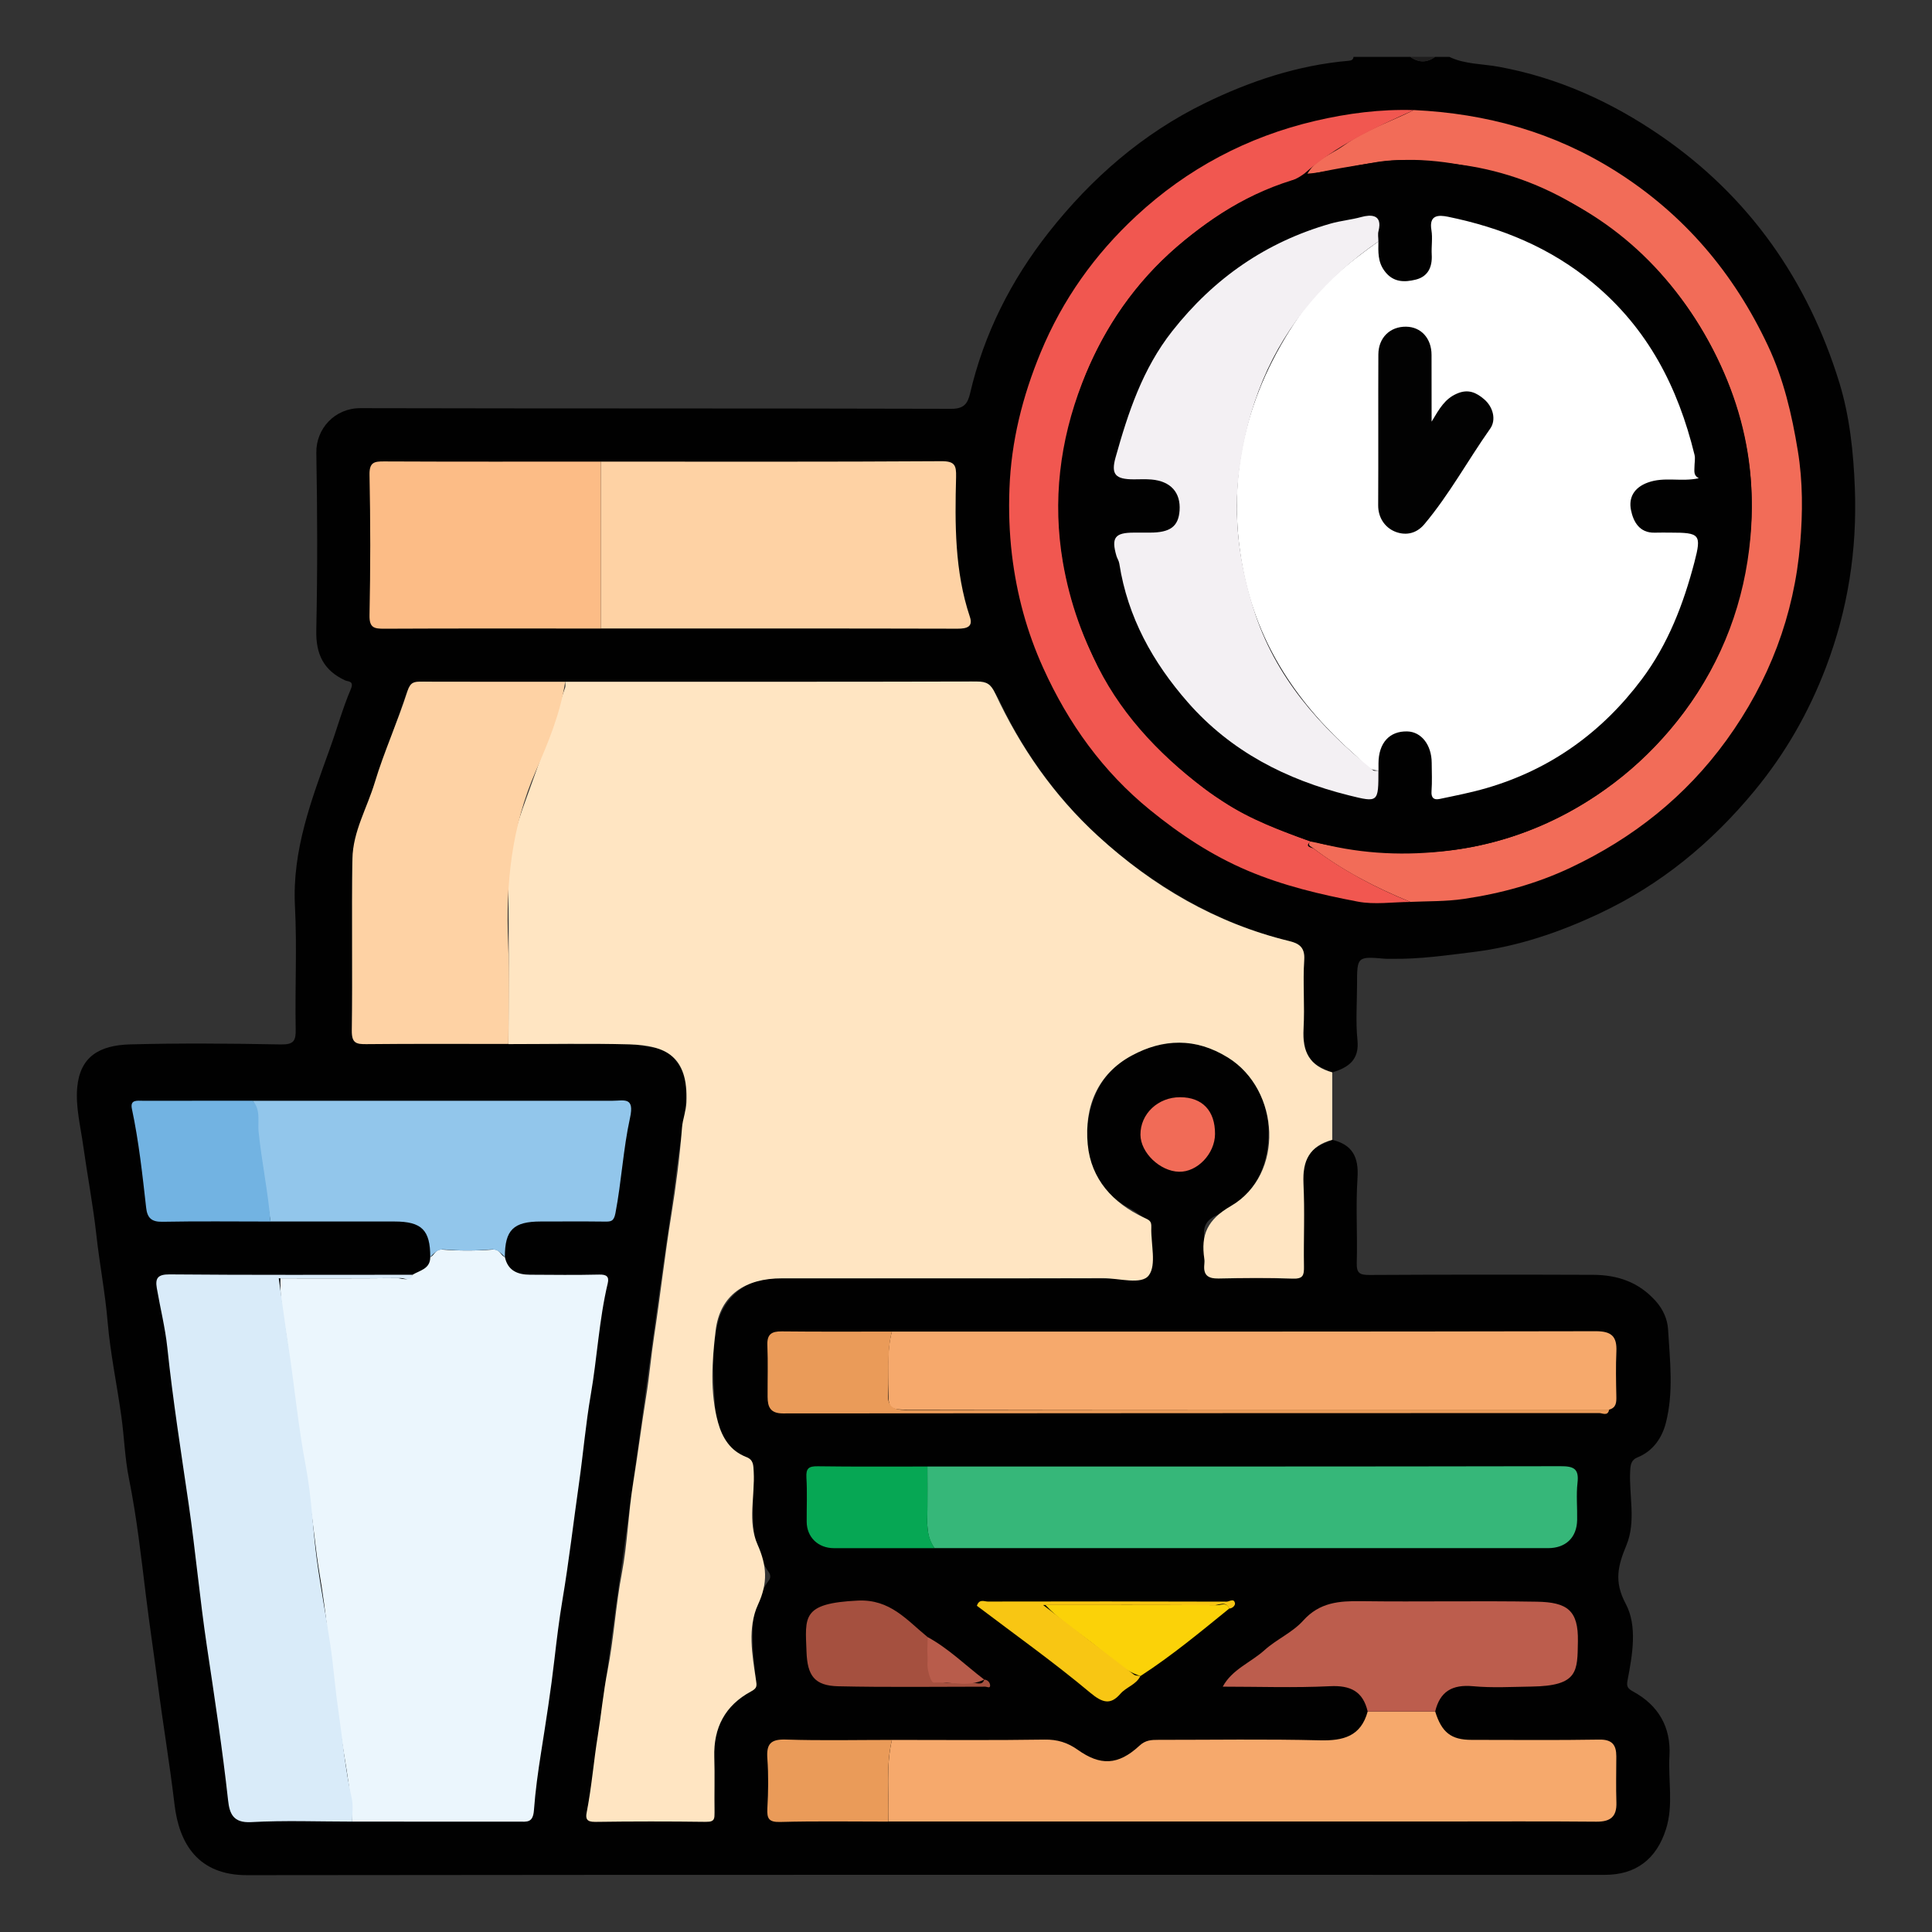 <?xml version="1.0" encoding="utf-8"?>
<!-- Generator: Adobe Illustrator 16.0.0, SVG Export Plug-In . SVG Version: 6.00 Build 0)  -->
<!DOCTYPE svg PUBLIC "-//W3C//DTD SVG 1.1//EN" "http://www.w3.org/Graphics/SVG/1.1/DTD/svg11.dtd">
<svg version="1.1" id="Layer_1" xmlns="http://www.w3.org/2000/svg" xmlns:xlink="http://www.w3.org/1999/xlink" x="0px" y="0px"
	 width="85px" height="85px" viewBox="0 0 85 85" enable-background="new 0 0 85 85" xml:space="preserve">
<rect x="0" y="0" width="85" height="85" fill="#333333" stroke="none"/>
<g>
	<path fill="#010101" d="M58.61,50.148c0.889,0.209,1.174,0.758,1.115,1.666c-0.082,1.244,0.002,2.498-0.033,3.746
		c-0.014,0.457,0.133,0.535,0.555,0.533c3.279-0.018,6.561-0.018,9.84-0.006c1.059,0.004,1.99,0.305,2.744,1.139
		c0.352,0.387,0.531,0.832,0.557,1.26c0.082,1.375,0.252,2.771-0.1,4.127c-0.168,0.645-0.557,1.229-1.244,1.506
		c-0.262,0.105-0.307,0.297-0.322,0.57c-0.061,1.098,0.268,2.236-0.164,3.287c-0.365,0.887-0.566,1.586-0.035,2.58
		c0.523,0.979,0.299,2.234,0.084,3.365c-0.055,0.281,0.004,0.367,0.246,0.5c1.111,0.607,1.668,1.562,1.596,2.834
		c-0.062,1.072,0.184,2.158-0.152,3.219c-0.42,1.328-1.332,2.012-2.689,2.012c-19.912,0-39.824-0.01-59.736,0.014
		c-2.142,0.004-2.989-1.369-3.194-3.111c-0.21-1.775-0.509-3.545-0.737-5.314c-0.166-1.285-0.361-2.572-0.52-3.861
		c-0.211-1.725-0.403-3.453-0.747-5.16c-0.183-0.902-0.208-1.838-0.337-2.754c-0.191-1.377-0.482-2.742-0.6-4.125
		c-0.109-1.299-0.359-2.572-0.5-3.863c-0.145-1.307-0.394-2.602-0.576-3.904c-0.119-0.852-0.34-1.721-0.264-2.561
		c0.123-1.355,0.969-1.861,2.327-1.898c2.211-0.059,4.425-0.039,6.636,0.002c0.572,0.01,0.66-0.164,0.649-0.684
		c-0.035-1.797,0.062-3.596-0.032-5.387c-0.13-2.479,0.732-4.705,1.541-6.959c0.311-0.863,0.555-1.754,0.914-2.596
		c0.162-0.377-0.123-0.332-0.244-0.389c-0.951-0.438-1.295-1.154-1.273-2.203c0.055-2.602,0.049-5.205,0.002-7.809
		c-0.018-1.062,0.811-1.971,1.943-1.967c8.668,0.021,17.334,0.004,26.002,0.029c0.557,0,0.715-0.244,0.816-0.674
		c0.613-2.629,1.805-4.986,3.467-7.096c1.875-2.379,4.131-4.342,6.863-5.676c1.996-0.975,4.1-1.674,6.336-1.867
		c0.121-0.012,0.191-0.049,0.205-0.17c0.832,0,1.666,0,2.498,0c0.365,0.26,0.73,0.26,1.094,0c0.209,0,0.418,0,0.625,0
		c0.689,0.332,1.467,0.301,2.191,0.438c2.613,0.482,4.957,1.553,7.113,3.035c3.895,2.678,6.469,6.367,7.852,10.854
		c0.457,1.488,0.623,3.061,0.684,4.648c0.102,2.729-0.305,5.332-1.271,7.879c-0.756,1.986-1.785,3.787-3.139,5.428
		c-1.893,2.295-4.125,4.135-6.822,5.402c-1.77,0.834-3.598,1.457-5.557,1.699c-1.182,0.146-2.354,0.314-3.543,0.299
		c-0.105-0.002-0.209,0.006-0.312-0.002c-1.258-0.109-1.258-0.109-1.258,1.152c0,0.807-0.064,1.619,0.018,2.418
		c0.092,0.891-0.408,1.213-1.109,1.432c-1.096-0.447-1.25-0.684-1.25-1.889c0-1.016-0.047-2.033,0.018-3.045
		c0.035-0.533-0.207-0.73-0.627-0.834c-2.51-0.615-4.758-1.758-6.826-3.297c-2.588-1.926-4.564-4.35-5.939-7.256
		c-0.307-0.648-0.658-0.889-1.398-0.885C36.653,30.018,30.72,30,24.784,30c-2.053,0-4.105,0.02-6.158-0.014
		c-0.453-0.008-0.615,0.146-0.75,0.541c-0.709,2.062-1.467,4.105-2.146,6.178c-0.156,0.477-0.244,0.943-0.242,1.443
		c0.012,2.285,0.006,4.572,0.006,6.859c0,0.926,0,0.926,0.889,0.926c1.975,0,3.949,0,5.924,0c1.691,0,3.385,0.021,5.074-0.012
		c0.531-0.01,1.027,0.119,1.533,0.197c0.658,0.102,1.23,0.936,1.264,1.695c0.055,1.145-0.244,2.252-0.377,3.377
		c-0.156,1.322-0.359,2.643-0.553,3.963c-0.254,1.756-0.494,3.516-0.736,5.271c-0.176,1.275-0.338,2.557-0.523,3.83
		c-0.252,1.732-0.465,3.471-0.721,5.201c-0.244,1.656-0.447,3.318-0.682,4.977c-0.24,1.705-0.422,3.422-0.73,5.117
		c-0.086,0.469,0.006,0.607,0.475,0.602c1.51-0.018,3.02-0.02,4.529,0.004c0.432,0.006,0.6-0.107,0.58-0.564
		c-0.035-0.779,0.002-1.562-0.014-2.342c-0.023-1.219,0.463-2.15,1.514-2.775c0.207-0.123,0.35-0.209,0.318-0.527
		c-0.141-1.514-0.438-3.061,0.576-4.426c0.088-0.121,0.061-0.254-0.018-0.363c-0.875-1.252-0.67-2.684-0.662-4.074
		c0.004-0.498-0.051-0.844-0.582-1.117c-0.682-0.35-1.057-1.088-1.096-1.803c-0.074-1.312-0.207-2.646,0.102-3.955
		c0.273-1.156,1.299-1.963,2.48-1.963c5.258-0.002,10.516-0.012,15.771,0.014c0.631,0.004,0.928-0.137,0.816-0.803
		c-0.025-0.152-0.023-0.314,0-0.469c0.121-0.834-0.105-1.377-0.939-1.82c-1.441-0.768-2.039-2.145-1.848-3.732
		c0.209-1.746,1.217-2.977,2.953-3.414c2.809-0.709,4.98,1.402,5,3.734c0.014,1.754-0.736,2.975-2.289,3.711
		c-0.416,0.197-0.586,0.451-0.545,0.906c0.035,0.412,0.021,0.832,0.004,1.248c-0.021,0.479,0.199,0.639,0.66,0.631
		c1.064-0.02,2.135-0.021,3.199,0.002c0.406,0.008,0.535-0.121,0.527-0.535c-0.027-1.223-0.01-2.445-0.01-3.67
		C57.36,50.826,57.519,50.588,58.61,50.148z"/>
	<path fill="#1E1D1D" d="M63.142,2.5c-0.363,0.266-0.729,0.266-1.094,0C62.413,2.5,62.776,2.5,63.142,2.5z"/>
	<path fill="#FFE5C2" d="M24.866,29.994c6.039,0,12.076,0.006,18.113-0.01c0.436-0.002,0.615,0.117,0.807,0.523
		c1.104,2.371,2.58,4.498,4.514,6.268c2.424,2.217,5.189,3.842,8.41,4.625c0.42,0.102,0.707,0.258,0.67,0.822
		c-0.066,1.012,0.031,2.031-0.031,3.043c-0.064,0.998,0.275,1.648,1.264,1.914c0,0.988,0,1.979,0,2.969
		c-0.988,0.266-1.318,0.916-1.268,1.914c0.066,1.219,0.004,2.445,0.023,3.668c0.008,0.375-0.039,0.541-0.486,0.523
		c-1.092-0.041-2.186-0.029-3.277-0.006c-0.473,0.01-0.672-0.158-0.617-0.625c0.008-0.078,0.012-0.158-0.002-0.234
		c-0.162-1.053,0.129-1.727,1.164-2.326c2.385-1.383,2.164-5.115-0.121-6.531c-1.445-0.895-2.855-0.834-4.23-0.094
		c-1.514,0.814-2.102,2.266-1.943,3.918c0.146,1.523,1.107,2.576,2.467,3.211c0.262,0.121,0.34,0.162,0.33,0.432
		c-0.027,0.725,0.24,1.646-0.111,2.113c-0.32,0.43-1.307,0.123-1.998,0.123c-4.711,0.012-9.422,0.006-14.131,0.006
		c-1.621,0-2.74,0.73-2.928,2.299c-0.16,1.326-0.258,2.723,0.109,4.053c0.18,0.648,0.535,1.246,1.232,1.508
		c0.326,0.121,0.318,0.354,0.334,0.646c0.059,1.072-0.279,2.195,0.168,3.205c0.41,0.924,0.467,1.682,0.021,2.646
		c-0.469,1.018-0.258,2.199-0.09,3.309c0.039,0.256,0.064,0.361-0.209,0.506c-1.148,0.611-1.666,1.598-1.625,2.9
		c0.025,0.805,0,1.611,0.01,2.42c0.002,0.254,0.02,0.426-0.348,0.42c-1.639-0.021-3.279-0.021-4.918,0.002
		c-0.346,0.004-0.414-0.135-0.359-0.402c0.221-1.125,0.309-2.271,0.492-3.396c0.154-0.951,0.242-1.914,0.43-2.863
		c0.277-1.414,0.354-2.857,0.627-4.277c0.248-1.297,0.281-2.635,0.494-3.941c0.205-1.271,0.367-2.549,0.572-3.82
		c0.145-0.879,0.217-1.783,0.354-2.672c0.271-1.768,0.467-3.545,0.754-5.312c0.205-1.273,0.373-2.57,0.473-3.863
		c0.031-0.381,0.18-0.721,0.195-1.105c0.084-2.045-0.914-2.51-2.52-2.555c-1.77-0.049-3.539-0.012-5.309-0.012
		c0-2.359,0.031-4.721-0.012-7.08c-0.025-1.297,0.34-2.482,0.773-3.672c0.602-1.643,1.168-3.297,1.736-4.951
		C24.89,30.158,24.866,30.072,24.866,29.994z"/>
	<path fill="#EBF6FD" d="M22.212,55.303c0.129,0.6,0.559,0.777,1.105,0.779c1.014,0.006,2.027,0.018,3.043-0.006
		c0.309-0.008,0.451,0.078,0.379,0.381c-0.385,1.617-0.465,3.283-0.75,4.92c-0.219,1.27-0.33,2.574-0.512,3.857
		c-0.246,1.719-0.443,3.445-0.732,5.16c-0.143,0.854-0.25,1.725-0.35,2.592c-0.158,1.383-0.375,2.754-0.592,4.129
		c-0.131,0.832-0.25,1.678-0.311,2.518c-0.041,0.578-0.307,0.512-0.666,0.512c-2.445-0.004-4.889-0.002-7.334-0.002
		c-0.051-1.502-0.387-2.965-0.582-4.447c-0.168-1.289-0.361-2.576-0.498-3.867c-0.092-0.889-0.215-1.777-0.363-2.652
		c-0.174-1.021-0.244-2.055-0.422-3.076c-0.229-1.338-0.389-2.688-0.594-4.029c-0.129-0.848-0.246-1.705-0.336-2.561
		c-0.115-1.078-0.394-2.139-0.361-3.27c1.705,0,3.412,0.008,5.121-0.01c0.227-0.002,0.521,0.178,0.691-0.146
		c0.322-0.195,0.785-0.256,0.781-0.781c0.193-0.066,0.203-0.354,0.523-0.328c0.74,0.055,1.49,0.055,2.232,0
		C22.007,54.949,22.017,55.234,22.212,55.303z"/>
	<path fill="#D9EBF9" d="M18.149,56.084c-0.086,0.332-0.35,0.146-0.516,0.146c-1.791,0.016-3.582,0.01-5.369,0.01
		c0.141,1.002,0.27,1.979,0.419,2.953c0.272,1.766,0.433,3.547,0.769,5.307c0.258,1.35,0.303,2.734,0.486,4.1
		c0.172,1.273,0.416,2.541,0.602,3.814c0.133,0.914,0.201,1.838,0.334,2.752c0.191,1.324,0.312,2.658,0.604,3.969
		c0.068,0.322,0.014,0.672,0.018,1.008c-1.484,0-2.969-0.059-4.447,0.023c-0.79,0.043-0.95-0.375-1.014-0.955
		c-0.25-2.275-0.598-4.539-0.936-6.803C8.79,70.336,8.603,68.246,8.3,66.172c-0.334-2.291-0.695-4.574-0.938-6.879
		c-0.094-0.881-0.312-1.746-0.463-2.621c-0.074-0.434,0.039-0.607,0.559-0.604C11.021,56.1,14.585,56.084,18.149,56.084z"/>
	<path fill="#F26C58" d="M62.204,4.842c3.191,0.152,6.16,0.969,8.896,2.697c3.008,1.904,5.186,4.488,6.682,7.67
		c0.688,1.461,1.053,3.021,1.314,4.621c0.225,1.363,0.217,2.732,0.105,4.074c-0.264,3.17-1.367,6.07-3.242,8.658
		c-1.795,2.479-4.117,4.318-6.873,5.617c-1.484,0.699-3.047,1.129-4.68,1.369c-0.793,0.117-1.572,0.096-2.359,0.131
		c-1.521-0.623-2.977-1.373-4.289-2.375c-0.09-0.068-0.254-0.115-0.113-0.275c0.027-0.031,0.092-0.021,0.145-0.004
		c1.838,0.514,3.732,0.633,5.6,0.439c3.127-0.324,5.912-1.523,8.328-3.604c2.508-2.16,4.139-4.814,4.904-8.02
		c0.977-4.084,0.346-7.904-1.838-11.486c-2.102-3.445-5.127-5.691-8.982-6.746c-1.689-0.461-3.432-0.74-5.242-0.465
		c-1.033,0.154-2.059,0.32-3.072,0.561c0.354-0.688,1.084-0.906,1.656-1.318C60.079,5.711,61.185,5.357,62.204,4.842z"/>
	<path fill="#F6A96C" d="M39.239,76.549c2.238,0,4.477,0.021,6.715-0.014c0.562-0.01,1.014,0.129,1.463,0.449
		c0.988,0.703,1.771,0.691,2.711-0.178c0.271-0.254,0.533-0.26,0.838-0.26c2.369,0.002,4.738-0.039,7.105,0.021
		c1.033,0.025,1.803-0.176,2.102-1.27c0.99,0,1.98,0,2.969,0c0.287,0.926,0.703,1.25,1.602,1.25c1.873,0,3.748,0.02,5.621-0.012
		c0.566-0.01,0.746,0.238,0.746,0.738c-0.002,0.676-0.018,1.354,0.004,2.029c0.021,0.633-0.271,0.85-0.883,0.844
		c-2.291-0.021-4.58-0.008-6.871-0.008c-8.092,0-16.186,0-24.277,0C39.124,78.943,38.966,77.736,39.239,76.549z"/>
	<path fill="#FED2A4" d="M26.429,20.309c4.998,0,9.996,0.014,14.994-0.018c0.588-0.002,0.652,0.188,0.641,0.691
		c-0.053,2.074-0.066,4.146,0.607,6.158c0.148,0.438-0.133,0.52-0.545,0.52c-5.232-0.014-10.465-0.008-15.697-0.008
		C26.429,25.203,26.429,22.756,26.429,20.309z"/>
	<path fill="#F6A96C" d="M39.239,58.584c10.322,0,20.645,0.006,30.965-0.016c0.697-0.002,0.941,0.229,0.91,0.896
		c-0.029,0.648-0.016,1.301-0.002,1.949c0.006,0.271,0.006,0.518-0.316,0.605c-10.248,0-20.496,0-30.744,0
		c-0.969,0-0.971,0-0.967-0.984C39.087,60.215,39.022,59.391,39.239,58.584z"/>
	<path fill="#FED2A4" d="M24.866,29.994c-0.207,1.381-0.75,2.684-1.291,3.924c-1.068,2.449-1.328,4.951-1.219,7.561
		c0.061,1.48,0.012,2.967,0.012,4.449c-2.082,0-4.162-0.012-6.244,0.01c-0.459,0.006-0.654-0.049-0.646-0.602
		c0.039-2.521-0.014-5.047,0.029-7.568c0.021-1.186,0.648-2.23,0.982-3.344c0.41-1.361,1.008-2.666,1.439-4.021
		c0.131-0.402,0.301-0.414,0.617-0.412C20.653,29.998,22.759,29.994,24.866,29.994z"/>
	<path fill="#F15750" d="M57.673,37.025c-0.332,0.234,0.066,0.268,0.119,0.307c1.312,0.977,2.742,1.736,4.256,2.35
		c-0.773,0.002-1.572,0.129-2.32-0.016c-1.645-0.314-3.268-0.697-4.836-1.361c-1.59-0.674-2.979-1.6-4.289-2.664
		c-2.078-1.688-3.602-3.812-4.703-6.246c-0.723-1.594-1.17-3.246-1.379-4.992c-0.115-0.977-0.146-1.941-0.109-2.906
		c0.076-2.08,0.574-4.061,1.375-5.996c0.963-2.324,2.377-4.305,4.199-5.996c2.248-2.086,4.889-3.486,7.883-4.188
		c1.424-0.332,2.869-0.52,4.336-0.473c-1.713,0.768-3.416,1.551-4.842,2.812c-0.48,0.346-1.062,0.492-1.598,0.699
		c-1.205,0.465-2.264,1.158-3.271,1.922c-1.947,1.479-3.432,3.359-4.451,5.576c-0.688,1.494-1.111,3.062-1.334,4.723
		c-0.395,2.947,0.189,5.703,1.391,8.332c1.07,2.346,2.801,4.203,4.85,5.76C54.372,35.752,56.001,36.434,57.673,37.025z"/>
	<path fill="#36B779" d="M40.802,64.521c9.283,0,18.566,0.004,27.85-0.014c0.574-0.002,0.826,0.1,0.752,0.73
		c-0.062,0.539-0.004,1.09-0.016,1.637c-0.014,0.773-0.502,1.238-1.281,1.238c-8.998,0-17.994,0-26.992,0
		c-0.377-0.506-0.32-1.094-0.314-1.672C40.808,65.801,40.802,65.16,40.802,64.521z"/>
	<path fill="#92C6EB" d="M22.212,55.303c-0.18-0.17-0.303-0.359-0.639-0.33c-0.664,0.059-1.34,0.059-2.004,0
		c-0.336-0.029-0.459,0.16-0.639,0.33c0-1.188-0.377-1.562-1.578-1.562c-1.818,0-3.635,0-5.451,0
		c-0.152-0.955-0.259-1.914-0.416-2.869c-0.097-0.588-0.18-1.193-0.201-1.795c-0.008-0.236-0.045-0.447-0.164-0.648
		c5.275,0,10.551,0.002,15.828,0c0.504,0,0.977-0.188,0.77,0.752c-0.301,1.375-0.375,2.801-0.641,4.191
		c-0.07,0.367-0.197,0.377-0.477,0.373c-0.936-0.012-1.871-0.004-2.807-0.004C22.587,53.742,22.212,54.113,22.212,55.303z"/>
	<path fill="#FCBC86" d="M26.429,20.309c0,2.447,0,4.895,0,7.344c-3.174,0-6.346-0.008-9.52,0.008
		c-0.451,0.002-0.664-0.039-0.652-0.598c0.043-2.055,0.043-4.111,0-6.164c-0.012-0.561,0.201-0.602,0.652-0.598
		C20.083,20.316,23.255,20.309,26.429,20.309z"/>
	<path fill="#BC5D4D" d="M63.142,75.299c-0.988,0-1.979,0-2.969,0c-0.209-0.887-0.756-1.158-1.662-1.113
		c-1.555,0.076-3.115,0.02-4.715,0.02c0.408-0.76,1.23-1.061,1.832-1.602c0.529-0.48,1.238-0.781,1.707-1.305
		c0.725-0.805,1.58-0.867,2.553-0.854c2.572,0.033,5.146-0.021,7.721,0.023c1.352,0.021,1.836,0.387,1.812,1.744
		c-0.023,1.314,0.029,1.961-2.045,1.99c-0.857,0.012-1.723,0.064-2.572-0.016C63.897,74.104,63.353,74.412,63.142,75.299z"/>
	<path fill="#72B3E2" d="M11.12,48.428c0.36,0.393,0.213,0.932,0.256,1.354c0.135,1.326,0.414,2.633,0.525,3.961
		c-1.587,0-3.173-0.02-4.759,0.01c-0.481,0.01-0.663-0.176-0.712-0.617c-0.164-1.457-0.322-2.914-0.627-4.352
		c-0.086-0.408,0.219-0.357,0.48-0.355C7.896,48.432,9.508,48.428,11.12,48.428z"/>
	<path fill="#EA9B59" d="M39.239,58.584c-0.227,0.877-0.111,1.775-0.168,2.664c-0.037,0.615,0.17,0.785,0.783,0.785
		c9.508-0.02,19.018-0.014,28.525-0.014c0.807,0,1.611,0,2.416,0c-0.057,0.301-0.291,0.15-0.438,0.15
		c-11.973,0.006-23.943,0.002-35.914,0.016c-0.557,0-0.67-0.291-0.672-0.732c-0.004-0.754,0.021-1.51-0.01-2.264
		c-0.021-0.486,0.182-0.619,0.637-0.613C36.013,58.594,37.626,58.584,39.239,58.584z"/>
	<path fill="#EA9B59" d="M39.239,76.549c-0.275,1.188-0.115,2.396-0.156,3.594c-1.584,0-3.168-0.027-4.752,0.016
		c-0.508,0.014-0.594-0.145-0.57-0.6c0.041-0.727,0.053-1.457,0-2.182c-0.047-0.635,0.127-0.865,0.807-0.844
		C36.122,76.584,37.683,76.549,39.239,76.549z"/>
	<path fill="#06A754" d="M40.802,64.521c0,0.773,0.016,1.549-0.006,2.322c-0.012,0.461,0.059,0.885,0.318,1.27
		c-1.477,0-2.951,0.002-4.428,0c-0.693-0.002-1.191-0.484-1.195-1.16c-0.004-0.646,0.027-1.297-0.012-1.943
		c-0.025-0.414,0.104-0.506,0.506-0.5C37.589,64.533,39.196,64.521,40.802,64.521z"/>
	<path fill="#A5503F" d="M43.302,73.895c0.154,0.008,0.248,0.129,0.258,0.24c0.016,0.168-0.133,0.072-0.215,0.072
		c-2.156,0-4.312,0.031-6.469-0.018c-1.047-0.025-1.355-0.473-1.393-1.516c-0.055-1.539-0.227-2.135,2.26-2.254
		c1.426-0.066,2.15,0.859,3.059,1.598c0,2.076,0,2.078,2.041,2.025C43.003,74.041,43.222,74.158,43.302,73.895z"/>
	<path fill="#FBD208" d="M54.081,70.77c-1.27,1.031-2.529,2.076-3.906,2.969c-0.836-0.27-1.43-0.912-2.092-1.426
		c-0.682-0.531-1.426-0.994-2.088-1.699c1.309,0,2.561,0,3.811,0c1.248,0,2.496-0.008,3.742,0.008
		C53.726,70.621,53.976,70.473,54.081,70.77z"/>
	<path fill="#F8C613" d="M54.081,70.77c-0.152-0.359-0.457-0.145-0.672-0.146c-2.469-0.018-4.939-0.01-7.516-0.01
		c1.369,1.053,2.68,2.061,3.994,3.061c0.07,0.055,0.189,0.043,0.285,0.062c-0.182,0.385-0.617,0.479-0.883,0.787
		c-0.428,0.492-0.779,0.402-1.32-0.049c-1.611-1.348-3.328-2.568-4.99-3.828c0.104-0.316,0.324-0.186,0.479-0.186
		c3.504-0.008,7.008-0.008,10.512,0.004c0.117,0,0.316-0.164,0.363,0.066C54.354,70.621,54.235,70.762,54.081,70.77z"/>
	<path fill="#F16B57" d="M51.923,48.273c0.979,0.004,1.539,0.598,1.533,1.619c-0.006,0.867-0.781,1.68-1.584,1.66
		c-0.838-0.02-1.691-0.838-1.697-1.627C50.169,49.004,50.948,48.27,51.923,48.273z"/>
	<path fill="#B85C4B" d="M43.302,73.895c-0.717,0.355-1.479,0.08-2.219,0.133c-0.119,0.008-0.271-0.473-0.279-0.77
		c-0.008-0.412-0.002-0.826-0.002-1.238C41.728,72.521,42.472,73.264,43.302,73.895z"/>
	<path fill="#010101" d="M57.673,37.025c-1.328-0.48-2.662-0.961-3.842-1.75c-2.137-1.432-3.924-3.191-5.232-5.445
		c-0.932-1.602-1.531-3.322-1.838-5.107c-0.457-2.676-0.139-5.316,0.848-7.865c0.846-2.188,2.109-4.102,3.83-5.682
		c1.676-1.541,3.564-2.752,5.795-3.359c0.053-0.016,0.086-0.105,0.129-0.162c1.094-0.076,2.16-0.359,3.234-0.529
		c1.197-0.186,2.346-0.035,3.473,0.098c1.777,0.207,3.512,0.793,5.072,1.701c3.141,1.83,5.451,4.377,6.836,7.807
		c0.91,2.254,1.244,4.559,1.033,6.908c-0.252,2.807-1.209,5.4-2.93,7.703c-1.59,2.127-3.572,3.73-5.963,4.834
		c-1.734,0.803-3.557,1.258-5.48,1.326C60.958,37.562,59.31,37.393,57.673,37.025z"/>
	<path fill="#FFFFFF" d="M60.644,10.623c-0.006,0.453-0.033,0.893,0.27,1.299c0.375,0.508,0.875,0.504,1.377,0.379
		c0.531-0.133,0.729-0.549,0.699-1.092c-0.02-0.361,0.045-0.736-0.014-1.09c-0.113-0.672,0.318-0.666,0.725-0.584
		c2.352,0.482,4.5,1.355,6.391,2.922c2.414,2.002,3.734,4.584,4.459,7.549c0.043,0.17-0.002,0.363-0.002,0.543
		c-0.002,0.182-0.045,0.373,0.191,0.49c-0.771,0.174-1.512-0.078-2.244,0.191c-0.619,0.227-0.846,0.674-0.74,1.207
		c0.1,0.498,0.361,1.016,1.045,0.998c0.234-0.008,0.469-0.002,0.701-0.002c1.283,0,1.365,0.076,1.047,1.295
		c-0.482,1.842-1.158,3.609-2.312,5.15c-1.754,2.342-4.02,3.975-6.838,4.795c-0.682,0.199-1.379,0.334-2.074,0.48
		c-0.244,0.049-0.365-0.053-0.344-0.344c0.031-0.414,0.01-0.832,0.008-1.25c-0.004-0.781-0.453-1.361-1.068-1.379
		c-0.789-0.025-1.27,0.508-1.273,1.404c-0.002,0.105,0,0.209,0,0.312c-0.477,0.014-0.725-0.406-0.996-0.646
		c-2.512-2.219-4.324-4.84-4.971-8.236c-0.773-4.084,0.168-7.734,2.461-11.09C58.054,12.586,59.323,11.564,60.644,10.623z"/>
	<path fill="#F3F0F3" d="M60.644,10.623c-2.262,1.566-4.016,3.559-5.084,6.107c-0.529,1.266-0.859,2.576-1.037,3.955
		c-0.271,2.105,0.004,4.104,0.631,6.107c0.934,2.988,2.906,5.18,5.262,7.1c0.047,0.039,0.15,0.008,0.229,0.008
		c0,1.412,0,1.416-1.309,1.09c-2.748-0.688-5.18-1.93-7.072-4.086c-1.545-1.762-2.652-3.752-3.018-6.102
		c-0.02-0.135-0.094-0.23-0.127-0.344c-0.236-0.807-0.066-1.025,0.77-1.025c0.232,0,0.469,0,0.701,0
		c0.896,0,1.258-0.271,1.307-0.975c0.053-0.791-0.391-1.287-1.234-1.361c-0.258-0.023-0.52-0.008-0.781-0.008
		c-0.809,0-1.012-0.215-0.801-0.967c0.553-1.973,1.186-3.895,2.492-5.553c1.832-2.326,4.121-3.918,6.961-4.73
		c0.447-0.129,0.912-0.168,1.365-0.293c0.387-0.105,0.936-0.137,0.752,0.609C60.61,10.303,60.644,10.467,60.644,10.623z"/>
	<path fill="#020202" d="M62.985,18.551c0.352-0.59,0.588-1.006,1.115-1.234c0.51-0.223,0.865-0.031,1.191,0.244
		c0.4,0.338,0.545,0.908,0.273,1.295c-0.982,1.391-1.797,2.896-2.898,4.207c-0.387,0.461-0.889,0.496-1.309,0.318
		s-0.727-0.598-0.723-1.154c0.012-2.209-0.002-4.42,0.008-6.631c0.004-0.74,0.514-1.232,1.219-1.223
		c0.662,0.008,1.121,0.516,1.121,1.242C62.985,16.543,62.985,17.469,62.985,18.551z"/>
</g>
</svg>
